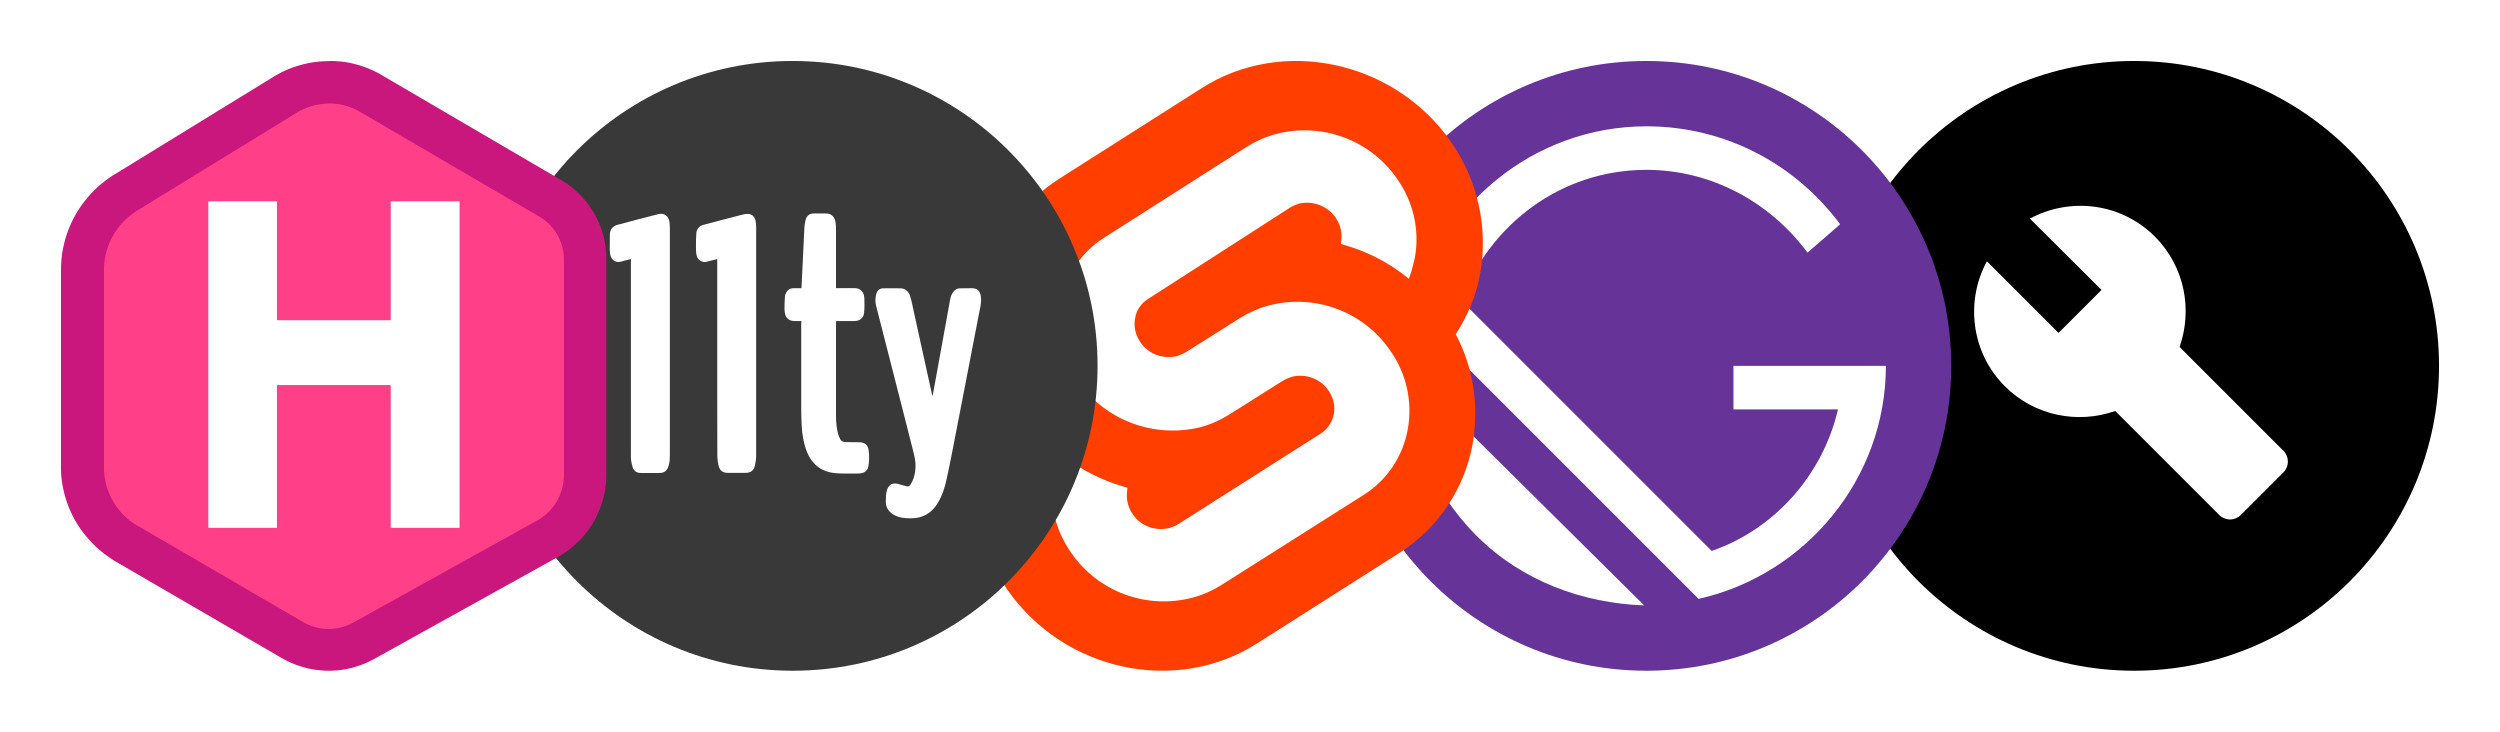 <svg width="82" height="24" viewBox="0 0 82 24" fill="none" xmlns="http://www.w3.org/2000/svg">
<rect width="82" height="24" fill="white"/>
<path fill-rule="evenodd" clip-rule="evenodd" d="M70 2C64.48 2 60 6.48 60 12C60 17.52 64.48 22 70 22C75.52 22 80 17.52 80 12C80 6.48 75.52 2 70 2ZM74.9 15.49L73.5 16.89C73.3 17.09 72.99 17.09 72.79 16.89L69.38 13.48C68.16 13.91 66.74 13.65 65.76 12.67C64.65 11.56 64.46 9.88 65.17 8.57L67.52 10.92L68.93 9.51L66.58 7.17C67.9 6.46 69.57 6.65 70.68 7.76C71.66 8.74 71.92 10.16 71.49 11.38L74.9 14.79C75.09 14.98 75.09 15.3 74.9 15.49Z" fill="black"/>
<path d="M54 22C59.523 22 64 17.523 64 12C64 6.477 59.523 2 54 2C48.477 2 44 6.477 44 12C44 17.523 48.477 22 54 22Z" fill="#663399"/>
<path d="M48.429 17.571C46.929 16.071 46.143 14.071 46.143 12.143L53.929 19.857C51.929 19.786 49.929 19.071 48.429 17.571ZM55.714 19.643L46.357 10.286C47.143 6.786 50.286 4.143 54 4.143C56.643 4.143 58.929 5.429 60.357 7.357L59.286 8.286C58.071 6.643 56.143 5.571 54 5.571C51.214 5.571 48.857 7.357 47.929 9.857L56.143 18.071C58.214 17.357 59.786 15.571 60.286 13.429H56.857V12H61.857C61.857 15.714 59.214 18.857 55.714 19.643Z" fill="white"/>
<path d="M47.587 4.645C45.73 1.985 42.051 1.199 39.409 2.895L34.748 5.859C33.48 6.662 32.605 7.965 32.337 9.429C32.123 10.661 32.301 11.929 32.891 13.035C32.498 13.642 32.212 14.321 32.087 15.035C31.819 16.552 32.176 18.106 33.051 19.355C34.909 22.015 38.569 22.801 41.23 21.105L45.891 18.141C47.159 17.338 48.034 16.035 48.301 14.571C48.516 13.339 48.337 12.071 47.748 10.965C48.141 10.358 48.426 9.679 48.551 8.965C48.819 7.448 48.462 5.894 47.587 4.645Z" fill="#FF3E00"/>
<path d="M39.106 19.605C37.606 19.998 36.017 19.409 35.142 18.141C34.606 17.392 34.392 16.463 34.552 15.553C34.588 15.41 34.624 15.267 34.659 15.124L34.749 14.856L34.981 15.035C35.534 15.446 36.142 15.749 36.802 15.945L36.981 15.999L36.963 16.177C36.945 16.427 37.017 16.677 37.159 16.874C37.427 17.267 37.909 17.427 38.356 17.32C38.463 17.284 38.552 17.249 38.642 17.195L43.302 14.232C43.534 14.089 43.695 13.857 43.749 13.589C43.802 13.321 43.731 13.035 43.57 12.803C43.302 12.411 42.82 12.25 42.374 12.357C42.267 12.393 42.177 12.428 42.088 12.482L40.302 13.607C40.017 13.785 39.695 13.928 39.356 14.017C37.856 14.374 36.267 13.803 35.374 12.518C34.838 11.768 34.624 10.84 34.784 9.929C34.945 9.037 35.481 8.251 36.231 7.787L40.909 4.805C41.195 4.627 41.517 4.484 41.856 4.395C43.356 4.002 44.945 4.591 45.82 5.859C46.356 6.609 46.57 7.537 46.409 8.447C46.374 8.59 46.338 8.733 46.302 8.876L46.213 9.144L45.981 8.965C45.427 8.554 44.82 8.251 44.159 8.055L43.981 8.001L43.999 7.823C44.017 7.573 43.945 7.341 43.802 7.126C43.534 6.751 43.052 6.573 42.606 6.68C42.499 6.716 42.409 6.751 42.32 6.805L37.659 9.804C37.427 9.947 37.267 10.179 37.231 10.447C37.177 10.715 37.249 11 37.409 11.232C37.677 11.625 38.159 11.786 38.606 11.679C38.713 11.643 38.802 11.607 38.892 11.554L40.677 10.429C40.963 10.251 41.284 10.108 41.624 10.018C43.124 9.626 44.713 10.215 45.588 11.482C46.124 12.232 46.338 13.16 46.177 14.071C46.017 14.963 45.499 15.749 44.731 16.231L40.052 19.195C39.767 19.373 39.445 19.516 39.106 19.605Z" fill="white"/>
<path d="M26 22C31.523 22 36 17.523 36 12C36 6.477 31.523 2 26 2C20.477 2 16 6.477 16 12C16 17.523 20.477 22 26 22Z" fill="#393939"/>
<path d="M30.59 12.986C30.624 12.796 30.658 12.622 30.689 12.444C30.795 11.868 30.897 11.292 31.003 10.716C31.056 10.424 31.109 10.128 31.162 9.836C31.185 9.723 31.215 9.616 31.306 9.533C31.356 9.484 31.416 9.457 31.485 9.457C31.613 9.453 31.742 9.453 31.871 9.453C32.049 9.453 32.14 9.533 32.171 9.711C32.197 9.863 32.167 10.011 32.137 10.155C31.985 10.932 31.837 11.709 31.686 12.486C31.538 13.244 31.394 13.998 31.246 14.756C31.181 15.093 31.113 15.431 31.037 15.768C30.98 16.018 30.901 16.261 30.768 16.485C30.567 16.826 30.272 17.004 29.87 17C29.684 17 29.498 16.985 29.332 16.894C29.161 16.803 29.059 16.663 29.055 16.462C29.055 16.329 29.055 16.196 29.093 16.071C29.146 15.901 29.267 15.829 29.442 15.87C29.48 15.878 29.517 15.889 29.559 15.901C29.62 15.916 29.677 15.931 29.737 15.95C29.79 15.965 29.828 15.95 29.859 15.901C29.976 15.723 30.022 15.525 30.029 15.317C30.037 15.127 29.991 14.949 29.946 14.771C29.737 13.937 29.521 13.104 29.309 12.27C29.119 11.523 28.926 10.78 28.737 10.033C28.703 9.901 28.706 9.768 28.744 9.635C28.778 9.522 28.854 9.457 28.972 9.457C29.157 9.453 29.343 9.453 29.529 9.457C29.699 9.457 29.805 9.56 29.855 9.723C29.908 9.897 29.942 10.079 29.98 10.257C30.177 11.152 30.374 12.05 30.571 12.944C30.579 12.952 30.582 12.963 30.59 12.986Z" fill="white"/>
<path d="M26.288 10.53C26.209 10.53 26.133 10.53 26.061 10.53C25.875 10.526 25.769 10.435 25.742 10.253C25.735 10.208 25.731 10.162 25.731 10.113C25.735 9.984 25.735 9.855 25.746 9.726C25.75 9.673 25.776 9.616 25.803 9.571C25.848 9.495 25.92 9.457 26.008 9.453C26.099 9.45 26.19 9.453 26.288 9.453C26.292 9.381 26.296 9.313 26.299 9.241C26.326 8.654 26.353 8.07 26.383 7.482C26.387 7.391 26.402 7.297 26.425 7.206C26.466 7.066 26.561 7.001 26.705 7.001C26.823 6.997 26.94 7.005 27.058 7.001C27.296 6.99 27.387 7.141 27.41 7.319C27.418 7.384 27.421 7.448 27.421 7.513V9.385V9.45H27.478C27.649 9.45 27.819 9.453 27.99 9.45C28.244 9.438 28.339 9.594 28.35 9.776C28.358 9.935 28.358 10.094 28.343 10.253C28.327 10.428 28.206 10.53 28.028 10.53C27.842 10.53 27.656 10.53 27.471 10.53C27.456 10.53 27.444 10.53 27.425 10.534C27.425 10.553 27.421 10.568 27.421 10.583V13.638C27.421 13.865 27.44 14.093 27.516 14.309C27.577 14.472 27.615 14.498 27.789 14.502C27.925 14.502 28.062 14.502 28.198 14.506C28.361 14.51 28.468 14.597 28.49 14.76C28.513 14.938 28.517 15.116 28.483 15.294C28.46 15.423 28.365 15.51 28.236 15.525C28.168 15.533 28.1 15.533 28.028 15.533C27.827 15.533 27.626 15.537 27.429 15.522C26.955 15.488 26.629 15.241 26.459 14.798C26.356 14.532 26.311 14.256 26.296 13.972C26.284 13.759 26.28 13.547 26.28 13.335C26.28 12.425 26.28 11.515 26.28 10.602C26.288 10.579 26.288 10.56 26.288 10.53Z" fill="white"/>
<path d="M20.697 8.498C20.587 8.525 20.481 8.548 20.383 8.578C20.193 8.635 20.049 8.525 20.015 8.347C20.008 8.301 20.004 8.252 20 8.203C20 8.032 20 7.858 20.004 7.687C20.008 7.528 20.095 7.418 20.246 7.376C20.694 7.255 21.141 7.138 21.592 7.024C21.781 6.975 21.929 7.081 21.956 7.274C21.967 7.342 21.971 7.41 21.971 7.482V14.915C21.971 15.04 21.967 15.162 21.929 15.283C21.876 15.45 21.789 15.514 21.611 15.514C21.418 15.514 21.224 15.514 21.031 15.514C20.887 15.514 20.8 15.461 20.75 15.325C20.724 15.245 20.709 15.158 20.697 15.071C20.69 15.014 20.694 14.953 20.694 14.893C20.694 12.785 20.694 10.681 20.694 8.574C20.697 8.551 20.697 8.529 20.697 8.498Z" fill="white"/>
<path d="M23.525 8.498C23.415 8.525 23.313 8.548 23.21 8.578C23.013 8.638 22.866 8.517 22.839 8.331C22.828 8.252 22.828 8.168 22.828 8.085C22.828 7.941 22.828 7.793 22.839 7.649C22.85 7.505 22.938 7.41 23.081 7.373C23.487 7.266 23.893 7.156 24.298 7.054C24.37 7.035 24.446 7.016 24.522 7.016C24.662 7.016 24.757 7.103 24.783 7.251C24.795 7.319 24.802 7.388 24.802 7.456V14.934C24.802 15.048 24.787 15.162 24.761 15.272C24.719 15.442 24.62 15.51 24.446 15.51C24.256 15.51 24.071 15.51 23.881 15.51C23.711 15.51 23.616 15.446 23.57 15.279C23.548 15.184 23.533 15.086 23.529 14.987C23.525 14.343 23.525 13.695 23.525 13.05C23.525 11.553 23.525 10.06 23.525 8.563C23.525 8.548 23.525 8.529 23.525 8.498Z" fill="white"/>
<path fill-rule="evenodd" clip-rule="evenodd" d="M19.197 14.829V8.509C19.197 7.688 18.76 6.927 18.048 6.511C16.521 5.618 13.824 4.039 12.172 3.073C11.299 2.562 10.215 2.574 9.354 3.103C7.892 4 5.611 5.401 4.138 6.306C3.25 6.851 2.709 7.816 2.709 8.855V15.325C2.709 16.355 3.258 17.308 4.151 17.829L9.587 20.993C10.31 21.413 11.202 21.423 11.933 21.017C13.521 20.136 16.332 18.577 17.951 17.679C18.72 17.253 19.196 16.446 19.196 15.57V14.829L19.197 14.829Z" fill="#FF4088"/>
<path fill-rule="evenodd" clip-rule="evenodd" d="M10.795 2H10.809L10.822 2H10.896L10.909 2.001H10.91L10.923 2.001H10.924L10.937 2.002H10.938L10.951 2.002H10.953L10.965 2.003H10.967L10.979 2.003H10.98L10.993 2.004H10.995L11.008 2.005H11.009L11.022 2.006H11.023L11.036 2.007H11.037L11.05 2.008H11.051L11.063 2.009H11.065L11.078 2.01H11.08L11.092 2.011H11.094L11.107 2.012H11.109L11.121 2.013H11.123L11.135 2.014H11.137L11.15 2.015H11.151L11.164 2.017H11.166L11.179 2.018H11.18L11.192 2.02H11.194L11.206 2.021H11.208L11.221 2.023H11.222L11.235 2.024H11.236L11.249 2.026H11.25L11.263 2.028H11.265L11.277 2.03L11.279 2.03L11.292 2.032H11.293L11.306 2.034H11.307L11.32 2.036H11.322L11.334 2.038H11.335L11.348 2.04H11.349L11.362 2.043H11.364L11.376 2.045L11.377 2.045L11.39 2.047L11.392 2.048L11.404 2.05H11.405L11.418 2.052H11.42L11.432 2.055H11.434L11.447 2.058H11.448L11.46 2.06H11.462L11.474 2.063H11.475L11.488 2.065L11.49 2.066L11.503 2.068H11.504L11.516 2.071L11.518 2.072L11.53 2.075H11.532L11.545 2.078L11.546 2.079L11.558 2.081L11.56 2.082L11.572 2.084L11.573 2.085L11.586 2.088H11.587L11.6 2.091L11.601 2.092L11.614 2.095L11.615 2.095L11.628 2.098L11.629 2.099L11.641 2.102L11.643 2.103L11.655 2.106H11.656L11.669 2.109H11.67L11.683 2.112L11.685 2.113L11.697 2.116H11.699L11.711 2.12L11.713 2.12L11.725 2.124L11.727 2.124L11.739 2.128L11.741 2.128L11.753 2.132L11.754 2.132L11.767 2.136L11.768 2.137L11.781 2.14L11.783 2.141L11.795 2.144L11.796 2.145L11.809 2.149L11.81 2.15L11.822 2.154H11.824L11.836 2.158H11.838L11.851 2.162L11.852 2.162L11.864 2.167L11.866 2.167L11.879 2.171L11.88 2.172L11.892 2.176L11.893 2.176L11.906 2.181L11.907 2.181L11.919 2.185L11.921 2.186L11.932 2.19L11.934 2.19L11.946 2.195L11.947 2.195L11.96 2.2L11.961 2.2L11.973 2.205L11.975 2.205L11.987 2.21L11.988 2.211L12.001 2.215L12.002 2.215L12.014 2.22L12.015 2.22L12.028 2.225L12.03 2.226L12.041 2.23L12.043 2.231L12.055 2.236L12.056 2.236L12.069 2.241L12.07 2.242L12.082 2.247L12.084 2.247L12.096 2.252L12.098 2.253L12.11 2.258L12.111 2.259L12.123 2.264L12.124 2.264L12.136 2.269L12.137 2.27L12.149 2.275L12.15 2.276L12.163 2.281L12.164 2.281L12.176 2.287L12.178 2.287L12.189 2.292L12.191 2.293L12.203 2.298L12.204 2.298L12.216 2.304L12.217 2.305L12.229 2.31L12.231 2.311L12.243 2.317L12.244 2.317L12.256 2.323L12.257 2.323L12.269 2.329L12.27 2.329L12.282 2.335L12.284 2.336L12.296 2.341L12.297 2.342L12.309 2.348L12.31 2.348L12.322 2.354L12.323 2.355L12.335 2.361L12.336 2.361L12.348 2.368L12.349 2.368L12.361 2.374L12.362 2.374L12.374 2.381L12.376 2.381L12.387 2.387L12.389 2.388L12.401 2.395L12.402 2.395L12.414 2.401L12.415 2.402L12.427 2.408L12.428 2.409L12.44 2.415L12.441 2.416L12.453 2.423L12.454 2.424L12.465 2.431L12.466 2.431L12.478 2.438L12.479 2.438L12.491 2.445L12.492 2.446L12.503 2.453L12.505 2.454L12.515 2.461H12.516L18.398 5.902L18.407 5.907L18.409 5.909L18.418 5.914L18.42 5.915L18.429 5.921L18.43 5.922L18.439 5.928L18.441 5.929L18.45 5.934L18.451 5.935L18.46 5.941L18.461 5.941L18.471 5.947L18.472 5.947L18.481 5.953L18.483 5.954L18.492 5.96L18.493 5.96L18.502 5.966L18.504 5.967L18.513 5.973L18.514 5.973L18.524 5.979L18.525 5.98L18.534 5.987L18.535 5.988L18.544 5.993L18.546 5.994L18.555 6L18.556 6.001L18.565 6.007L18.566 6.007L18.575 6.013L18.576 6.014L18.585 6.02L18.586 6.021L18.595 6.027L18.596 6.028L18.605 6.034L18.606 6.035L18.614 6.041L18.616 6.042L18.625 6.049L18.626 6.049L18.635 6.055L18.636 6.056L18.645 6.062L18.646 6.063L18.654 6.069L18.655 6.07L18.664 6.076L18.665 6.077L18.674 6.083L18.675 6.084L18.684 6.091L18.686 6.092L18.694 6.099L18.695 6.1L18.704 6.107L18.706 6.107L18.715 6.114L18.716 6.115L18.724 6.121L18.726 6.123L18.734 6.129L18.735 6.13L18.744 6.138L18.746 6.139L18.762 6.153L18.765 6.154L18.781 6.168L18.783 6.17L18.8 6.184L18.802 6.185L18.82 6.199L18.822 6.201L18.838 6.215L18.84 6.217L18.857 6.231L18.859 6.232L18.875 6.247L18.877 6.248L18.893 6.263L18.895 6.264L18.911 6.279L18.913 6.281L18.929 6.295L18.931 6.297L18.947 6.312L18.949 6.314L18.965 6.329L18.967 6.331L18.983 6.346L18.985 6.348L19 6.363L19.002 6.365L19.017 6.38L19.019 6.383L19.034 6.398L19.035 6.4L19.05 6.416L19.052 6.418L19.067 6.433L19.069 6.435L19.084 6.451L19.086 6.453L19.1 6.468L19.102 6.47L19.117 6.486L19.119 6.489L19.133 6.505L19.135 6.507L19.149 6.523L19.151 6.525L19.165 6.542L19.167 6.544L19.181 6.56L19.183 6.562L19.197 6.579L19.199 6.581L19.212 6.598L19.214 6.6L19.227 6.616L19.23 6.618L19.243 6.635L19.245 6.637L19.258 6.654L19.259 6.657L19.272 6.674L19.274 6.676L19.287 6.693L19.288 6.695L19.301 6.713L19.303 6.715L19.316 6.732L19.317 6.735L19.33 6.752L19.331 6.754L19.344 6.772L19.345 6.774L19.358 6.791L19.359 6.794L19.371 6.812L19.373 6.814L19.385 6.832L19.386 6.835L19.398 6.852L19.399 6.854L19.411 6.872L19.412 6.874L19.424 6.892L19.426 6.894L19.437 6.912L19.439 6.915L19.45 6.933L19.451 6.936L19.463 6.954L19.464 6.956L19.475 6.974L19.477 6.977L19.488 6.996L19.489 6.998L19.5 7.016L19.501 7.019L19.512 7.037L19.513 7.04L19.523 7.059L19.525 7.061L19.535 7.08L19.536 7.082L19.547 7.102L19.548 7.104L19.558 7.123L19.559 7.126L19.569 7.145L19.57 7.147L19.579 7.167L19.581 7.169L19.59 7.188L19.591 7.191L19.601 7.21L19.602 7.213L19.611 7.232L19.612 7.235L19.621 7.255L19.622 7.257L19.631 7.277L19.632 7.279L19.641 7.299L19.642 7.302L19.65 7.321L19.651 7.324L19.659 7.343L19.66 7.346L19.668 7.366L19.669 7.369L19.677 7.388L19.678 7.391L19.686 7.411L19.687 7.414L19.695 7.434L19.696 7.437L19.703 7.457L19.704 7.459L19.712 7.479L19.713 7.482L19.72 7.502L19.721 7.505L19.727 7.525L19.729 7.527L19.735 7.548L19.736 7.55L19.743 7.571L19.744 7.574L19.75 7.594L19.751 7.596L19.757 7.617L19.758 7.62L19.764 7.64L19.765 7.643L19.771 7.663L19.772 7.666L19.778 7.687L19.779 7.689L19.785 7.71L19.785 7.713L19.79 7.733L19.791 7.736L19.797 7.758L19.797 7.76L19.803 7.781L19.804 7.784L19.808 7.805L19.809 7.808L19.814 7.829L19.815 7.832L19.82 7.853L19.82 7.856L19.825 7.877L19.826 7.88L19.83 7.901L19.83 7.903L19.834 7.924L19.835 7.927L19.839 7.948L19.84 7.951L19.843 7.973L19.844 7.975L19.847 7.996L19.848 7.999L19.852 8.021L19.852 8.024L19.855 8.046L19.856 8.049L19.859 8.07V8.072L19.86 8.084V8.085L19.861 8.096V8.097L19.863 8.108V8.109L19.864 8.12V8.121L19.866 8.132L19.866 8.134L19.868 8.145V8.146L19.869 8.157L19.87 8.158L19.871 8.169L19.871 8.171L19.872 8.181V8.183L19.873 8.194L19.874 8.195L19.875 8.206L19.875 8.208L19.876 8.219V8.22L19.877 8.231V8.233L19.878 8.243V8.245L19.88 8.256V8.257L19.881 8.268V8.27L19.881 8.281V8.282L19.881 8.294V8.295L19.883 8.306V8.308L19.883 8.318V8.32L19.884 8.331V8.332L19.884 8.343V8.345L19.885 8.356V8.357L19.885 8.369V8.37L19.886 8.381V8.382L19.886 8.393V8.394L19.887 8.405V15.621L19.886 15.633V15.648L19.886 15.66V15.662L19.885 15.673V15.674L19.885 15.686V15.688L19.884 15.699V15.7L19.884 15.711V15.713L19.883 15.724L19.883 15.726L19.882 15.737V15.739L19.881 15.75V15.751L19.881 15.763V15.764L19.88 15.776V15.777L19.879 15.789V15.791L19.878 15.802V15.804L19.877 15.815V15.817L19.876 15.828V15.83L19.875 15.841V15.842L19.874 15.854V15.855L19.873 15.867L19.873 15.868L19.872 15.88L19.871 15.881L19.87 15.893V15.894L19.869 15.906L19.869 15.907L19.867 15.918V15.92L19.866 15.931V15.932L19.864 15.944V15.945L19.862 15.957L19.862 15.958L19.86 15.97L19.86 15.972L19.858 15.983L19.858 15.985L19.856 15.996V15.998L19.855 16.009V16.011L19.853 16.022L19.852 16.023L19.851 16.035L19.85 16.036L19.848 16.048V16.049L19.847 16.06V16.061L19.845 16.073L19.844 16.074L19.843 16.085L19.842 16.087L19.84 16.099V16.099L19.838 16.111V16.112L19.836 16.123V16.124L19.834 16.136V16.137L19.832 16.148L19.832 16.149L19.83 16.16L19.829 16.162L19.827 16.173L19.826 16.175L19.824 16.186V16.187L19.821 16.199V16.2L19.819 16.21V16.212L19.817 16.224V16.224L19.814 16.236L19.814 16.237L19.811 16.248V16.249L19.809 16.26V16.261L19.806 16.272L19.806 16.274L19.803 16.285L19.803 16.286L19.8 16.297L19.799 16.298L19.797 16.309L19.797 16.31L19.794 16.321L19.793 16.322L19.79 16.333L19.79 16.335L19.787 16.346L19.787 16.347L19.784 16.358V16.36L19.78 16.371L19.78 16.372L19.777 16.383V16.385L19.773 16.396L19.773 16.397L19.77 16.408L19.77 16.41L19.766 16.421L19.766 16.422L19.763 16.433L19.762 16.434L19.759 16.445L19.759 16.446L19.755 16.457L19.754 16.459L19.751 16.47L19.751 16.471L19.748 16.482L19.747 16.483L19.744 16.494L19.744 16.495L19.74 16.506L19.739 16.507L19.736 16.518L19.735 16.52L19.732 16.53L19.731 16.532L19.727 16.543L19.727 16.544L19.723 16.555L19.723 16.556L19.719 16.567L19.718 16.569L19.715 16.58L19.714 16.581L19.711 16.592L19.71 16.593L19.707 16.604L19.706 16.605L19.703 16.616L19.702 16.618L19.698 16.628L19.697 16.63L19.694 16.64L19.693 16.642L19.689 16.652L19.689 16.654L19.685 16.665L19.685 16.666L19.681 16.677L19.68 16.678L19.676 16.689L19.675 16.69L19.671 16.701L19.671 16.702L19.667 16.712L19.666 16.714L19.662 16.724L19.662 16.726L19.657 16.736L19.657 16.738L19.653 16.748L19.652 16.749L19.648 16.759L19.647 16.761L19.642 16.772L19.642 16.773L19.637 16.784L19.637 16.785L19.632 16.796L19.632 16.797L19.627 16.808L19.627 16.809L19.622 16.82L19.622 16.82L19.617 16.831L19.616 16.832L19.612 16.843L19.611 16.844L19.607 16.854L19.606 16.855L19.601 16.866L19.601 16.866L19.596 16.877L19.596 16.878L19.59 16.888L19.59 16.889L19.585 16.899L19.584 16.901L19.579 16.911L19.579 16.912L19.574 16.922L19.573 16.923L19.569 16.934L19.568 16.935L19.563 16.945L19.562 16.947L19.557 16.957L19.557 16.958L19.552 16.968L19.551 16.969L19.546 16.979L19.545 16.981L19.54 16.991L19.54 16.993L19.534 17.003L19.533 17.005L19.528 17.014L19.527 17.015L19.522 17.026L19.522 17.027L19.517 17.038L19.516 17.039L19.51 17.049L19.509 17.05L19.504 17.06L19.503 17.061L19.497 17.071L19.497 17.072L19.491 17.081L19.491 17.083L19.485 17.093L19.485 17.093L19.479 17.103L19.478 17.105L19.473 17.115L19.472 17.116L19.466 17.125L19.466 17.127L19.46 17.137L19.459 17.138L19.453 17.148L19.452 17.149L19.447 17.159L19.446 17.16L19.44 17.169L19.44 17.171L19.433 17.181L19.433 17.182L19.427 17.191L19.427 17.193L19.421 17.202L19.42 17.203L19.414 17.213L19.413 17.215L19.407 17.224L19.406 17.225L19.4 17.234L19.399 17.235L19.393 17.245L19.392 17.247L19.386 17.256L19.385 17.257L19.378 17.266L19.378 17.267L19.372 17.277L19.371 17.278L19.365 17.287L19.364 17.288L19.357 17.298L19.357 17.299L19.351 17.308L19.35 17.309L19.343 17.318L19.343 17.319L19.337 17.329L19.335 17.33L19.329 17.339L19.328 17.34L19.322 17.349L19.32 17.35L19.314 17.36L19.314 17.361L19.307 17.37L19.306 17.372L19.3 17.381L19.299 17.382L19.292 17.391L19.291 17.392L19.284 17.401L19.283 17.402L19.276 17.412L19.275 17.413L19.268 17.422L19.268 17.423L19.261 17.432L19.26 17.433L19.253 17.442L19.253 17.443L19.246 17.452L19.245 17.453L19.238 17.462L19.237 17.462L19.231 17.472L19.23 17.473L19.222 17.482L19.221 17.483L19.214 17.492L19.213 17.493L19.206 17.502L19.205 17.503L19.198 17.512L19.197 17.513L19.19 17.521L19.189 17.523L19.181 17.531L19.18 17.532L19.173 17.541L19.172 17.542L19.165 17.551L19.164 17.552L19.157 17.561L19.156 17.562L19.148 17.57L19.147 17.572L19.14 17.58L19.139 17.581L19.131 17.59L19.131 17.591L19.123 17.6L19.122 17.601L19.115 17.61L19.114 17.611L19.107 17.619L19.105 17.62L19.098 17.629L19.097 17.63L19.09 17.639L19.088 17.64L19.081 17.649L19.079 17.65L19.072 17.659L19.071 17.66L19.064 17.668L19.062 17.669L19.055 17.677L19.054 17.678L19.046 17.686L19.045 17.687L19.037 17.696L19.036 17.697L19.028 17.705L19.027 17.706L19.019 17.714L19.018 17.715L19.011 17.724L19.009 17.725L19.002 17.733L19.001 17.734L18.992 17.742L18.991 17.743L18.983 17.752L18.983 17.753L18.975 17.76L18.974 17.761L18.965 17.77L18.964 17.771L18.956 17.779L18.954 17.78L18.946 17.788L18.945 17.789L18.937 17.797L18.936 17.798L18.927 17.806L18.927 17.807L18.918 17.814L18.917 17.816L18.909 17.823L18.908 17.824L18.899 17.832L18.898 17.833L18.89 17.841L18.889 17.842L18.881 17.85L18.88 17.851L18.871 17.858L18.87 17.859L18.861 17.867L18.86 17.868L18.852 17.875L18.851 17.877L18.842 17.884L18.841 17.885L18.832 17.893L18.831 17.894L18.822 17.901L18.82 17.902L18.812 17.909L18.811 17.91L18.802 17.918L18.801 17.919L18.792 17.927L18.791 17.928L18.782 17.936L18.781 17.936L18.772 17.944L18.771 17.945L18.762 17.952L18.761 17.953L18.752 17.96L18.751 17.961L18.742 17.968L18.741 17.969L18.732 17.976L18.731 17.977L18.722 17.985L18.721 17.986L18.712 17.993L18.711 17.994L18.702 18.001L18.701 18.002L18.692 18.009L18.691 18.01L18.681 18.017L18.68 18.018L18.671 18.026L18.67 18.026L18.661 18.034L18.66 18.035L18.65 18.042L18.649 18.043L18.64 18.049L18.639 18.05L18.63 18.056L18.628 18.057L18.619 18.064L18.618 18.064L18.608 18.071L18.607 18.072L18.598 18.079L18.597 18.08L18.587 18.087L18.587 18.087L18.577 18.094L18.576 18.095L18.566 18.102L18.565 18.102L18.555 18.109L18.554 18.11L18.544 18.116L18.543 18.117L18.533 18.124L18.532 18.125L18.522 18.131L18.521 18.133L18.511 18.139L18.51 18.14L18.501 18.147L18.499 18.148L18.489 18.154L18.488 18.155L18.479 18.161L18.477 18.162L18.467 18.168L18.466 18.169L18.456 18.175L18.455 18.176L18.445 18.182L18.444 18.183L18.434 18.189L18.433 18.189L18.423 18.195L18.422 18.197L18.412 18.203L18.41 18.203L18.401 18.209L18.399 18.21L18.389 18.217L18.388 18.218L18.377 18.224L18.376 18.225L18.366 18.231L18.365 18.231L18.355 18.237L18.354 18.238L18.343 18.244L18.342 18.245L18.331 18.251L18.331 18.252L18.321 18.258L18.319 18.258L18.309 18.264L18.307 18.264L18.297 18.27L18.296 18.27L18.286 18.276L12.268 21.616L12.258 21.622L12.256 21.622L12.246 21.628L12.245 21.629L12.235 21.634L12.233 21.634L12.224 21.64L12.223 21.64L12.213 21.645L12.211 21.646L12.201 21.651L12.2 21.652L12.19 21.657L12.188 21.657L12.178 21.663L12.178 21.663L12.168 21.668L12.166 21.669L12.157 21.673L12.156 21.674L12.145 21.679L12.144 21.68L12.134 21.685L12.133 21.686L12.123 21.69L12.123 21.691L12.113 21.695L12.111 21.696L12.102 21.701L12.101 21.702L12.09 21.706L12.089 21.707L12.079 21.712L12.078 21.712L12.068 21.717L12.067 21.717L12.057 21.722L12.056 21.723L12.046 21.727L12.044 21.728L12.034 21.733L12.033 21.733L12.023 21.737L12.022 21.738L12.011 21.742L12.01 21.744L12 21.748L11.998 21.749L11.989 21.753L11.988 21.753L11.977 21.758L11.976 21.759L11.966 21.763L11.965 21.763L11.954 21.767L11.953 21.768L11.943 21.772L11.941 21.773L11.931 21.777L11.929 21.777L11.919 21.781L11.917 21.782L11.908 21.786L11.906 21.787L11.896 21.79L11.895 21.791L11.885 21.795L11.883 21.795L11.873 21.799L11.871 21.8L11.861 21.804L11.859 21.805L11.849 21.808L11.847 21.809L11.837 21.813L11.835 21.813L11.825 21.817L11.824 21.817L11.813 21.821L11.812 21.822L11.802 21.825L11.8 21.826L11.79 21.829L11.788 21.83L11.778 21.834L11.777 21.834L11.766 21.838L11.756 21.841L11.754 21.842L11.743 21.845L11.742 21.846L11.732 21.849L11.73 21.849L11.72 21.853L11.719 21.853L11.708 21.856L11.707 21.857L11.696 21.86L11.695 21.86L11.684 21.863L11.683 21.864L11.672 21.868L11.67 21.868L11.649 21.874L11.646 21.875L11.625 21.882L11.623 21.882L11.601 21.888L11.599 21.889L11.577 21.895L11.575 21.895L11.553 21.901L11.551 21.902L11.53 21.907L11.527 21.908L11.505 21.913L11.503 21.914L11.481 21.919L11.478 21.919L11.457 21.924L11.454 21.925L11.433 21.93L11.431 21.93L11.409 21.935L11.405 21.935L11.384 21.94L11.381 21.941L11.359 21.945L11.357 21.945L11.335 21.949L11.333 21.949L11.312 21.953L11.309 21.954L11.287 21.958L11.285 21.958L11.263 21.962L11.26 21.962L11.239 21.965L11.236 21.966L11.214 21.969L11.211 21.97L11.19 21.973L11.187 21.973L11.165 21.976L11.162 21.977L11.14 21.979L11.138 21.98L11.116 21.983L11.113 21.983L11.091 21.985L11.07 21.988H11.067L11.045 21.989L11.043 21.99L11.021 21.991H11.018L10.996 21.993H10.994L10.972 21.994L10.969 21.995L10.947 21.996H10.945L10.923 21.997H10.92L10.899 21.998H10.895L10.873 21.999H10.871L10.849 22H10.847L10.825 22H10.748L10.726 22L10.704 21.999H10.701L10.679 21.998L10.657 21.997L10.655 21.997L10.633 21.996H10.63L10.608 21.995L10.606 21.994L10.584 21.993H10.581L10.559 21.992L10.557 21.991L10.535 21.989L10.532 21.989L10.51 21.986L10.507 21.986L10.485 21.984L10.483 21.983L10.461 21.981H10.458L10.437 21.979L10.434 21.979L10.412 21.976H10.409L10.387 21.974L10.384 21.973L10.362 21.97L10.36 21.97L10.338 21.966L10.335 21.966L10.313 21.963L10.311 21.962L10.289 21.959L10.287 21.959L10.265 21.955H10.264L10.242 21.951L10.239 21.95L10.218 21.946L10.215 21.946L10.194 21.942L10.191 21.941L10.17 21.937L10.167 21.936L10.145 21.932L10.143 21.932L10.121 21.927L10.118 21.926L10.097 21.922L10.095 21.921L10.073 21.916L10.07 21.915L10.049 21.91L10.046 21.909L10.025 21.903L10.023 21.902L10.001 21.897L9.999 21.895L9.977 21.89L9.975 21.889L9.953 21.883L9.951 21.882L9.93 21.876L9.926 21.875L9.905 21.869L9.903 21.868L9.881 21.861L9.879 21.86L9.857 21.854L9.855 21.854L9.834 21.847L9.832 21.846L9.821 21.843H9.82L9.809 21.84L9.808 21.839L9.797 21.836L9.796 21.835L9.786 21.831L9.784 21.831L9.774 21.827L9.772 21.827L9.762 21.823L9.76 21.823L9.75 21.819L9.749 21.819L9.738 21.815L9.737 21.814L9.727 21.811L9.726 21.81L9.715 21.806L9.714 21.806L9.704 21.802L9.702 21.801L9.692 21.797L9.691 21.796L9.68 21.792L9.679 21.792L9.668 21.788L9.667 21.787L9.657 21.783L9.655 21.782L9.645 21.778L9.644 21.778L9.633 21.774L9.632 21.773L9.622 21.769L9.62 21.768L9.61 21.764L9.609 21.764L9.598 21.76L9.597 21.759L9.586 21.755L9.585 21.755L9.574 21.75L9.573 21.75L9.563 21.745L9.561 21.745L9.551 21.74L9.55 21.739L9.54 21.735L9.539 21.734L9.529 21.73L9.528 21.729L9.517 21.725L9.516 21.724L9.506 21.72L9.504 21.719L9.494 21.715L9.492 21.714L9.482 21.709L9.481 21.709L9.472 21.704L9.47 21.703L9.461 21.699L9.46 21.698L9.449 21.694L9.448 21.692L9.438 21.687L9.437 21.686L9.427 21.681L9.425 21.681L9.415 21.677L9.414 21.675L9.404 21.67L9.402 21.67L9.392 21.665L9.391 21.664L9.381 21.659L9.38 21.658L9.37 21.653L9.369 21.653L9.359 21.648L9.357 21.646L9.347 21.641L9.346 21.641L9.337 21.636L9.336 21.635L9.326 21.63L9.324 21.629L9.314 21.624L9.313 21.623L9.303 21.617L9.302 21.616L9.292 21.611L9.29 21.611L9.28 21.606L9.279 21.605L9.269 21.6L9.268 21.599L9.258 21.594L9.256 21.593L9.247 21.587L9.245 21.587L9.236 21.581L3.795 18.419L3.783 18.412L3.782 18.411L3.771 18.404L3.769 18.404L3.758 18.397L3.756 18.397L3.745 18.389L3.744 18.389L3.732 18.382L3.731 18.381L3.72 18.373L3.719 18.372L3.707 18.365L3.706 18.364L3.694 18.358L3.693 18.357L3.681 18.349L3.68 18.349L3.669 18.341H3.671L3.66 18.334L3.658 18.333L3.647 18.326L3.646 18.325L3.635 18.317L3.633 18.317L3.622 18.309L3.62 18.308L3.609 18.3L3.608 18.299L3.596 18.292L3.595 18.291L3.584 18.283L3.583 18.282L3.571 18.274L3.57 18.273L3.559 18.265L3.558 18.264L3.547 18.256L3.546 18.256L3.535 18.248L3.533 18.247L3.523 18.239L3.521 18.238L3.51 18.23L3.509 18.23L3.498 18.222L3.497 18.221L3.487 18.213L3.485 18.212L3.475 18.204L3.473 18.204L3.462 18.196L3.461 18.195L3.45 18.187L3.449 18.186L3.438 18.178L3.437 18.177L3.426 18.169L3.425 18.168L3.414 18.159L3.413 18.158L3.403 18.15L3.402 18.149L3.392 18.141L3.391 18.14L3.38 18.132L3.379 18.131L3.369 18.123L3.368 18.122L3.357 18.113L3.356 18.112L3.346 18.104L3.345 18.103L3.335 18.095L3.333 18.094L3.323 18.085L3.322 18.084L3.312 18.076L3.311 18.075L3.301 18.067L3.3 18.066L3.289 18.057L3.288 18.056L3.278 18.048L3.277 18.047L3.266 18.038L3.265 18.037L3.255 18.029L3.254 18.028L3.244 18.02L3.243 18.019L3.233 18.01L3.232 18.009L3.222 18L3.221 17.999L3.212 17.99L3.21 17.989L3.201 17.98L3.2 17.98L3.19 17.971L3.189 17.97L3.179 17.96L3.178 17.96L3.168 17.951L3.166 17.95L3.157 17.941L3.156 17.94L3.146 17.931L3.145 17.93L3.135 17.921L3.134 17.919L3.125 17.91L3.124 17.909L3.114 17.9L3.113 17.899L3.103 17.89L3.102 17.889L3.093 17.879L3.092 17.879L3.082 17.869L3.081 17.868L3.072 17.859L3.071 17.858L3.061 17.849L3.06 17.848L3.051 17.838L3.05 17.837L3.041 17.828L3.04 17.827L3.03 17.818L3.029 17.817L3.02 17.807L3.019 17.806L3.01 17.797L3.009 17.796L3 17.786L2.999 17.785L2.99 17.775L2.989 17.774L2.98 17.765L2.979 17.763L2.97 17.753L2.969 17.753L2.96 17.743L2.959 17.742L2.95 17.732L2.949 17.731L2.94 17.721L2.939 17.72L2.93 17.71L2.929 17.709L2.92 17.699L2.92 17.698L2.911 17.689L2.91 17.687L2.902 17.677L2.901 17.677L2.891 17.666L2.89 17.665L2.881 17.655L2.88 17.654L2.871 17.644L2.87 17.643L2.862 17.633L2.862 17.632L2.853 17.622L2.852 17.621L2.844 17.611L2.843 17.61L2.834 17.599L2.833 17.599L2.825 17.589L2.824 17.588L2.815 17.578L2.814 17.577L2.806 17.567L2.805 17.566L2.796 17.556L2.795 17.555L2.787 17.544L2.786 17.543L2.778 17.533L2.776 17.532L2.768 17.521L2.767 17.52L2.759 17.51L2.758 17.509L2.751 17.499L2.749 17.498L2.742 17.487L2.741 17.486L2.733 17.476L2.732 17.475L2.725 17.464L2.724 17.463L2.716 17.453L2.715 17.452L2.707 17.441L2.706 17.44L2.699 17.43L2.698 17.428L2.69 17.418L2.69 17.416L2.682 17.406L2.681 17.405L2.674 17.395L2.673 17.394L2.665 17.383L2.664 17.382L2.656 17.371L2.655 17.369L2.648 17.359L2.647 17.358L2.639 17.347L2.638 17.346L2.631 17.335L2.63 17.334L2.623 17.323L2.622 17.322L2.615 17.311L2.614 17.309L2.607 17.299L2.606 17.298L2.598 17.287L2.597 17.286L2.59 17.275L2.589 17.274L2.582 17.263L2.581 17.262L2.574 17.251L2.574 17.25L2.567 17.239L2.566 17.238L2.558 17.227L2.557 17.225L2.55 17.215L2.55 17.213L2.542 17.202L2.542 17.201L2.535 17.19L2.534 17.189L2.527 17.178L2.526 17.177L2.52 17.165L2.518 17.164L2.512 17.153L2.511 17.152L2.504 17.14L2.504 17.14L2.497 17.129L2.496 17.127L2.489 17.116L2.488 17.114L2.482 17.103L2.481 17.101L2.474 17.09L2.473 17.089L2.467 17.078L2.466 17.076L2.46 17.065L2.459 17.064L2.453 17.053L2.453 17.051L2.446 17.04L2.445 17.038L2.439 17.027L2.439 17.025L2.432 17.013L2.432 17.012L2.426 17.001L2.425 16.999L2.419 16.988L2.418 16.986L2.412 16.975L2.412 16.974L2.406 16.962L2.405 16.961L2.399 16.949L2.399 16.947L2.392 16.935L2.391 16.934L2.386 16.922L2.385 16.921L2.379 16.91L2.379 16.909L2.373 16.896L2.367 16.885L2.366 16.884L2.361 16.872L2.36 16.87L2.354 16.859L2.354 16.857L2.348 16.845L2.348 16.844L2.342 16.832L2.341 16.831L2.336 16.82L2.336 16.819L2.33 16.806L2.33 16.805L2.324 16.794L2.323 16.793L2.318 16.781L2.317 16.779L2.312 16.767L2.311 16.766L2.306 16.754L2.305 16.753L2.299 16.741L2.299 16.74L2.294 16.728L2.293 16.727L2.288 16.715L2.288 16.713L2.282 16.702L2.282 16.701L2.277 16.689L2.277 16.688L2.271 16.676L2.271 16.674L2.266 16.662L2.266 16.661L2.261 16.649L2.26 16.647L2.255 16.636L2.255 16.634L2.25 16.622L2.249 16.621L2.244 16.609L2.244 16.607L2.239 16.595L2.239 16.594L2.234 16.581L2.234 16.58L2.229 16.567L2.228 16.566L2.224 16.554L2.223 16.553L2.219 16.54L2.218 16.539L2.214 16.526L2.213 16.525L2.209 16.513L2.209 16.512L2.204 16.499L2.204 16.497L2.199 16.485L2.199 16.483L2.195 16.471L2.194 16.47L2.19 16.458L2.189 16.457L2.185 16.444L2.185 16.443L2.181 16.43L2.18 16.429L2.176 16.416L2.175 16.415L2.171 16.402L2.171 16.401L2.167 16.388L2.166 16.387L2.162 16.375L2.162 16.373L2.158 16.36L2.157 16.359L2.154 16.346L2.153 16.345L2.149 16.332L2.149 16.331L2.145 16.318L2.145 16.317L2.141 16.304L2.141 16.302L2.137 16.289L2.137 16.288L2.133 16.275L2.129 16.262L2.128 16.261L2.125 16.248L2.125 16.247L2.121 16.235V16.234L2.118 16.221V16.22L2.115 16.207L2.114 16.206L2.111 16.193L2.111 16.192L2.107 16.178L2.105 16.166L2.104 16.165L2.101 16.152L2.101 16.151L2.098 16.138L2.097 16.137L2.094 16.124L2.091 16.11L2.091 16.109L2.088 16.096L2.087 16.094L2.085 16.081L2.084 16.08L2.081 16.067L2.08 16.066L2.078 16.053L2.077 16.052L2.075 16.038L2.074 16.037L2.072 16.024L2.069 16.011V16.009L2.066 15.996V15.995L2.064 15.982L2.063 15.98L2.06 15.968V15.966L2.058 15.952L2.057 15.951L2.054 15.937L2.054 15.936L2.052 15.923L2.051 15.921L2.049 15.908V15.907L2.047 15.894V15.892L2.045 15.879L2.045 15.878L2.043 15.865L2.04 15.852V15.851L2.038 15.838V15.837L2.036 15.824V15.822L2.034 15.809V15.809L2.033 15.795V15.793L2.031 15.78V15.78L2.029 15.766L2.029 15.764L2.027 15.752V15.75L2.025 15.737L2.025 15.735L2.023 15.722V15.72L2.022 15.707L2.021 15.705L2.02 15.692V15.69L2.018 15.677L2.018 15.676L2.016 15.662L2.015 15.649V15.647L2.014 15.634L2.013 15.632L2.011 15.619V15.617L2.01 15.604L2.01 15.602L2.009 15.589V15.587L2.008 15.574V15.572L2.007 15.559L2.006 15.545V15.544L2.005 15.53V15.529L2.004 15.515V15.499L2.003 15.485V15.484L2.003 15.47V15.469L2.002 15.455L2.002 15.454L2.001 15.44V15.426L2.001 15.412V15.411L2 15.397V8.853L2.001 8.84V8.824L2.001 8.81V8.763L2.002 8.749V8.748L2.002 8.735V8.733L2.003 8.72V8.718L2.003 8.705V8.704L2.004 8.69V8.689L2.004 8.675V8.674L2.005 8.66V8.658L2.006 8.645V8.644L2.007 8.63V8.629L2.008 8.615V8.614L2.008 8.601V8.599L2.009 8.586V8.584L2.01 8.571V8.569L2.011 8.556V8.554L2.012 8.541V8.539L2.014 8.526L2.014 8.525L2.015 8.511V8.51L2.017 8.497V8.496L2.018 8.482L2.019 8.481L2.02 8.467V8.466L2.022 8.452V8.451L2.023 8.438V8.437L2.025 8.423L2.025 8.422L2.027 8.408V8.407L2.029 8.394V8.392L2.03 8.379V8.377L2.032 8.364L2.032 8.362L2.034 8.349V8.348L2.036 8.334V8.333L2.037 8.319L2.038 8.318L2.039 8.305L2.04 8.303L2.042 8.29L2.043 8.289L2.045 8.275V8.274L2.047 8.261V8.26L2.049 8.247L2.049 8.245L2.051 8.232V8.231L2.055 8.217L2.056 8.216L2.058 8.203V8.201L2.06 8.189V8.187L2.063 8.175V8.174L2.065 8.16L2.066 8.159L2.069 8.146L2.069 8.145L2.072 8.132L2.072 8.131L2.075 8.118L2.075 8.116L2.078 8.103V8.102L2.08 8.089V8.088L2.083 8.075L2.084 8.074L2.086 8.061L2.087 8.06L2.09 8.047V8.045L2.093 8.032L2.093 8.031L2.096 8.018L2.097 8.016L2.1 8.003V8.002L2.103 7.989L2.103 7.987L2.106 7.975V7.973L2.11 7.96L2.11 7.959L2.113 7.946V7.945L2.116 7.932L2.117 7.931L2.12 7.918V7.917L2.124 7.904V7.903L2.128 7.89L2.128 7.888L2.132 7.875V7.874L2.135 7.861L2.136 7.859L2.14 7.847L2.14 7.846L2.144 7.833L2.144 7.832L2.148 7.819L2.148 7.817L2.152 7.805L2.153 7.803L2.157 7.791L2.157 7.79L2.161 7.777L2.161 7.776L2.165 7.764L2.166 7.762L2.169 7.75L2.17 7.748L2.174 7.736L2.174 7.734L2.179 7.722V7.721L2.183 7.708V7.707L2.187 7.694L2.187 7.693L2.192 7.681L2.192 7.679L2.196 7.667L2.197 7.665L2.201 7.653L2.201 7.651L2.206 7.639L2.206 7.638L2.211 7.625L2.211 7.624L2.215 7.612L2.216 7.611L2.22 7.598L2.221 7.597L2.225 7.585L2.226 7.584L2.23 7.571V7.57L2.235 7.558L2.236 7.557L2.24 7.545L2.241 7.543L2.246 7.531L2.246 7.53L2.251 7.517L2.251 7.516L2.256 7.504L2.257 7.503L2.262 7.49L2.263 7.489L2.268 7.477L2.268 7.475L2.274 7.463L2.274 7.461L2.279 7.449L2.28 7.447L2.285 7.435L2.285 7.433L2.291 7.421L2.291 7.419L2.296 7.407L2.297 7.406L2.302 7.394L2.303 7.392L2.308 7.38L2.308 7.379L2.314 7.366L2.314 7.365L2.32 7.353L2.32 7.352L2.326 7.34L2.326 7.339L2.332 7.327L2.332 7.326L2.338 7.314L2.338 7.313L2.344 7.301L2.345 7.3L2.35 7.288L2.351 7.287L2.357 7.275L2.357 7.273L2.363 7.261L2.363 7.26L2.369 7.249L2.37 7.247L2.375 7.235L2.376 7.234L2.382 7.222L2.382 7.221L2.388 7.209L2.388 7.208L2.394 7.196L2.394 7.195L2.401 7.184L2.401 7.183L2.407 7.171L2.409 7.169L2.415 7.158L2.415 7.157L2.421 7.145L2.422 7.143L2.428 7.132L2.429 7.131L2.435 7.119L2.436 7.118L2.442 7.107L2.442 7.105L2.448 7.094L2.45 7.093L2.456 7.082L2.456 7.08L2.462 7.069L2.464 7.068L2.47 7.056L2.47 7.055L2.477 7.044L2.478 7.042L2.484 7.031L2.485 7.03L2.491 7.019L2.492 7.018L2.498 7.006L2.499 7.005L2.506 6.994L2.506 6.993L2.513 6.981L2.514 6.98L2.521 6.969L2.521 6.968L2.528 6.957L2.529 6.955L2.536 6.944L2.536 6.943L2.543 6.932L2.544 6.931L2.551 6.919L2.551 6.918L2.559 6.907L2.56 6.905L2.567 6.894L2.567 6.893L2.574 6.882L2.575 6.881L2.582 6.87L2.583 6.869L2.59 6.858L2.591 6.857L2.598 6.846L2.598 6.845L2.606 6.834L2.607 6.833L2.614 6.822L2.615 6.821L2.622 6.81L2.623 6.808L2.63 6.797L2.631 6.796L2.638 6.785L2.638 6.784L2.646 6.774L2.647 6.772L2.655 6.762L2.656 6.761L2.663 6.75L2.664 6.749L2.672 6.738L2.672 6.737L2.68 6.726L2.681 6.725L2.688 6.714L2.689 6.713L2.697 6.702L2.698 6.701L2.705 6.69L2.706 6.689L2.714 6.679L2.715 6.678L2.723 6.667L2.724 6.666L2.731 6.656L2.732 6.655L2.74 6.644L2.741 6.643L2.749 6.633L2.75 6.632L2.758 6.622L2.758 6.621L2.766 6.61L2.767 6.609L2.776 6.599L2.777 6.598L2.785 6.587L2.786 6.586L2.794 6.576L2.795 6.575L2.804 6.565L2.805 6.564L2.813 6.553L2.814 6.552L2.822 6.541L2.823 6.54L2.831 6.53L2.832 6.529L2.84 6.519L2.841 6.518L2.85 6.508L2.851 6.507L2.859 6.496L2.86 6.495L2.868 6.485L2.869 6.484L2.878 6.474L2.879 6.473L2.888 6.463L2.889 6.462L2.897 6.452L2.898 6.451L2.906 6.441L2.907 6.44L2.916 6.429L2.917 6.428L2.926 6.418L2.927 6.417L2.935 6.408L2.936 6.407L2.945 6.397L2.946 6.396L2.955 6.386L2.956 6.385L2.964 6.375L2.965 6.374L2.974 6.364L2.975 6.363L2.984 6.353L2.985 6.352L2.994 6.342L2.995 6.341L3.004 6.332L3.004 6.331L3.014 6.321L3.015 6.32L3.025 6.31L3.026 6.309L3.035 6.3L3.036 6.298L3.045 6.289L3.046 6.288L3.056 6.278L3.057 6.277L3.066 6.268L3.067 6.267L3.077 6.258L3.078 6.257L3.087 6.247L3.088 6.246L3.098 6.237L3.099 6.236L3.108 6.227L3.109 6.226L3.119 6.216L3.12 6.215L3.129 6.206L3.13 6.205L3.139 6.196L3.14 6.195L3.15 6.185L3.151 6.184L3.16 6.175L3.161 6.174L3.171 6.165L3.172 6.164L3.182 6.155L3.183 6.154L3.193 6.145L3.194 6.144L3.204 6.135L3.205 6.134L3.215 6.125L3.216 6.125L3.226 6.116L3.227 6.115L3.236 6.106L3.237 6.105L3.247 6.096L3.248 6.095L3.258 6.087L3.259 6.086L3.27 6.077L3.271 6.076L3.281 6.067L3.282 6.066L3.292 6.058L3.294 6.057L3.304 6.048L3.305 6.047L3.315 6.039L3.316 6.038L3.326 6.03L3.327 6.029L3.338 6.02L3.339 6.019L3.349 6.011L3.35 6.011L3.36 6.002L3.362 6.001L3.372 5.993L3.373 5.992L3.383 5.984L3.384 5.983L3.395 5.974L3.396 5.973L3.407 5.965L3.408 5.964L3.419 5.956L3.42 5.955L3.431 5.946L3.432 5.945L3.442 5.937L3.443 5.937L3.454 5.928L3.455 5.927L3.465 5.919L3.466 5.918L3.477 5.91L3.478 5.909L3.489 5.901L3.49 5.9L3.501 5.892L3.502 5.892L3.513 5.884L3.515 5.883L3.526 5.875L3.527 5.875L3.538 5.867L3.539 5.866L3.549 5.858L3.55 5.857L3.562 5.849L3.563 5.848L3.574 5.84L3.575 5.84L3.586 5.832L3.587 5.832L3.598 5.824L3.599 5.823L3.611 5.816L3.612 5.815L3.623 5.807L3.624 5.806L3.635 5.799L3.636 5.799L3.647 5.791L3.649 5.79L3.66 5.783L3.661 5.782L3.672 5.774L3.674 5.773L3.685 5.766L3.686 5.765L3.698 5.758L3.699 5.757L3.71 5.75L3.711 5.749L3.723 5.742L3.724 5.741L3.735 5.734L3.736 5.734L3.748 5.726L3.749 5.726L3.761 5.719L8.978 2.514L8.99 2.507L8.991 2.506L9.002 2.499L9.004 2.498L9.015 2.491L9.017 2.49L9.028 2.484L9.03 2.483L9.041 2.476L9.043 2.475L9.055 2.469L9.056 2.468L9.067 2.461L9.069 2.46L9.08 2.454L9.081 2.453L9.093 2.447L9.094 2.446L9.106 2.44L9.107 2.439L9.119 2.433L9.12 2.432L9.132 2.426L9.133 2.425L9.145 2.419L9.146 2.418L9.158 2.411L9.159 2.41L9.17 2.404L9.172 2.403L9.183 2.397L9.185 2.396L9.196 2.39L9.197 2.39L9.209 2.383L9.21 2.383L9.222 2.377L9.224 2.376L9.236 2.37L9.237 2.369L9.249 2.364L9.25 2.363L9.262 2.358L9.264 2.357L9.275 2.351L9.277 2.351L9.289 2.345L9.29 2.345L9.302 2.339L9.303 2.338L9.315 2.333L9.317 2.332L9.329 2.326L9.33 2.325L9.342 2.32L9.344 2.319L9.356 2.314L9.357 2.314L9.369 2.308L9.37 2.307L9.382 2.302L9.383 2.302L9.395 2.297L9.397 2.296L9.409 2.29L9.41 2.29L9.422 2.285L9.424 2.284L9.436 2.279L9.437 2.278L9.449 2.273L9.451 2.273L9.463 2.268L9.464 2.267L9.476 2.262L9.478 2.262L9.49 2.257L9.491 2.256L9.504 2.251L9.505 2.251L9.518 2.245L9.519 2.244L9.531 2.24L9.532 2.239L9.545 2.235L9.546 2.234L9.558 2.229L9.559 2.229L9.572 2.224L9.573 2.224L9.586 2.22L9.587 2.219L9.6 2.214L9.601 2.214L9.614 2.209L9.615 2.209L9.628 2.205L9.629 2.204L9.642 2.2L9.643 2.199L9.655 2.195L9.657 2.195L9.669 2.191L9.671 2.19L9.683 2.186L9.684 2.185L9.697 2.181L9.698 2.181L9.71 2.177L9.712 2.176L9.724 2.172L9.726 2.171L9.738 2.167L9.74 2.167L9.752 2.163L9.753 2.163L9.766 2.159L9.767 2.159L9.78 2.155H9.781L9.794 2.151L9.795 2.151L9.808 2.147L9.809 2.147L9.821 2.143L9.822 2.143L9.835 2.139L9.836 2.138L9.849 2.135L9.85 2.134L9.863 2.131L9.864 2.13L9.877 2.127L9.879 2.126L9.891 2.123L9.892 2.123L9.904 2.119L9.906 2.119L9.919 2.116H9.92L9.932 2.112H9.934L9.947 2.109L9.948 2.108L9.961 2.105L9.963 2.105L9.975 2.102H9.977L9.99 2.099H9.991L10.004 2.095L10.005 2.095L10.018 2.092L10.019 2.092L10.032 2.089L10.033 2.088L10.046 2.086H10.047L10.06 2.083L10.061 2.083L10.074 2.08H10.075L10.087 2.077L10.089 2.077L10.102 2.074H10.103L10.116 2.072L10.117 2.071L10.13 2.069L10.131 2.068L10.144 2.065L10.146 2.065L10.159 2.063H10.161L10.173 2.061L10.175 2.06L10.188 2.058L10.189 2.057L10.202 2.055H10.204L10.216 2.053L10.217 2.053L10.23 2.05L10.232 2.05L10.245 2.048H10.245L10.258 2.046H10.259L10.273 2.044L10.274 2.043L10.287 2.041H10.289L10.302 2.039H10.303L10.316 2.037H10.318L10.331 2.036H10.332L10.345 2.034H10.346L10.359 2.032L10.361 2.032L10.374 2.03L10.375 2.03L10.388 2.029H10.389L10.402 2.027H10.403L10.416 2.026H10.417L10.43 2.024H10.432L10.445 2.023H10.447L10.459 2.022H10.46L10.473 2.02L10.475 2.019L10.488 2.018L10.489 2.018L10.502 2.017H10.504L10.517 2.016H10.518L10.531 2.015H10.533L10.546 2.014L10.547 2.014L10.56 2.013L10.562 2.012L10.575 2.012H10.576L10.589 2.011H10.59L10.603 2.01H10.604L10.617 2.01H10.619L10.632 2.009H10.634L10.646 2.009L10.648 2.008L10.661 2.008H10.663L10.676 2.007H10.677L10.69 2.007H10.692L10.705 2.006H10.706L10.719 2.006H10.72L10.733 2.005H10.749L10.762 2.005H10.793L10.795 2ZM10.783 3.396H10.775L10.766 3.396H10.758L10.749 3.396L10.74 3.396L10.731 3.396L10.723 3.397L10.714 3.397L10.705 3.398L10.697 3.399L10.688 3.399L10.679 3.4L10.671 3.4L10.663 3.401L10.654 3.401L10.646 3.402L10.637 3.403L10.628 3.404L10.62 3.405L10.611 3.406L10.602 3.407L10.593 3.408L10.585 3.409L10.576 3.41L10.568 3.411L10.559 3.412L10.551 3.413L10.542 3.414L10.534 3.415L10.526 3.416L10.518 3.417L10.509 3.418L10.5 3.42L10.492 3.421L10.483 3.422L10.475 3.424L10.466 3.425L10.458 3.427L10.45 3.428L10.442 3.43L10.433 3.432L10.425 3.433L10.416 3.434L10.408 3.436L10.399 3.437L10.391 3.439L10.383 3.44L10.374 3.442L10.366 3.444L10.357 3.446L10.349 3.448L10.341 3.45L10.333 3.451L10.324 3.453L10.316 3.455L10.308 3.457L10.3 3.459L10.291 3.462L10.283 3.464L10.274 3.466L10.266 3.468L10.258 3.47L10.25 3.472L10.241 3.474L10.233 3.477L10.225 3.479L10.217 3.482L10.209 3.484L10.2 3.487L10.192 3.489L10.184 3.492L10.175 3.495L10.168 3.497L10.159 3.5L10.151 3.503L10.143 3.506L10.134 3.508L10.126 3.511L10.118 3.514L10.11 3.516L10.102 3.519L10.093 3.522L10.085 3.525L10.077 3.528L10.069 3.531L10.061 3.534L10.053 3.538L10.045 3.541L10.037 3.544L10.028 3.547L10.02 3.55L10.012 3.554L10.004 3.557L9.996 3.56L9.988 3.564L9.98 3.568L9.972 3.571L9.965 3.575L9.956 3.578L9.949 3.582L9.94 3.586L9.932 3.589L9.925 3.593L9.917 3.596L9.909 3.6L9.901 3.604L9.893 3.607L9.885 3.611L9.877 3.616L9.87 3.619L9.862 3.623L9.854 3.627L9.846 3.631L9.838 3.635L9.831 3.639L9.823 3.644L9.815 3.648L9.807 3.652L9.8 3.656L9.792 3.661L9.785 3.665L9.777 3.669L9.769 3.674L9.762 3.679L9.754 3.683L9.747 3.687L9.739 3.692L9.732 3.697L9.724 3.701L9.715 3.707L4.504 6.905L4.495 6.911L4.487 6.916L4.479 6.921L4.471 6.926L4.463 6.932L4.456 6.937L4.448 6.942L4.44 6.947L4.432 6.952L4.425 6.957L4.417 6.963L4.409 6.968L4.401 6.973L4.394 6.979L4.387 6.984L4.379 6.989L4.372 6.994L4.364 6.999L4.357 7.004L4.35 7.01L4.343 7.015L4.335 7.02L4.328 7.026L4.321 7.031L4.313 7.037L4.306 7.042L4.299 7.048L4.292 7.054L4.284 7.059L4.277 7.065L4.27 7.071L4.263 7.076L4.256 7.082L4.249 7.088L4.242 7.093L4.235 7.099L4.228 7.105L4.221 7.11L4.214 7.116L4.207 7.122L4.2 7.128L4.194 7.134L4.187 7.14L4.18 7.146L4.173 7.152L4.167 7.158L4.16 7.164L4.153 7.17L4.146 7.177L4.14 7.183L4.133 7.189L4.126 7.195L4.119 7.201L4.113 7.208L4.106 7.214L4.1 7.22L4.093 7.226L4.087 7.233L4.08 7.239L4.074 7.246L4.067 7.252L4.061 7.259L4.055 7.265L4.049 7.272L4.043 7.278L4.036 7.285L4.03 7.291L4.023 7.298L4.017 7.305L4.011 7.312L4.005 7.318L3.999 7.325L3.993 7.332L3.986 7.338L3.98 7.346L3.974 7.352L3.968 7.359L3.963 7.366L3.956 7.373L3.951 7.38L3.944 7.386L3.939 7.394L3.933 7.4L3.927 7.408L3.922 7.415L3.916 7.422L3.91 7.429L3.904 7.437L3.899 7.444L3.894 7.451L3.888 7.458L3.882 7.466L3.876 7.473L3.871 7.48L3.865 7.487L3.86 7.495L3.855 7.502L3.85 7.51L3.845 7.517L3.84 7.524L3.834 7.532L3.829 7.539L3.824 7.546L3.819 7.553L3.814 7.561L3.809 7.568L3.804 7.576L3.799 7.583L3.793 7.591L3.789 7.599L3.784 7.606L3.779 7.614L3.775 7.622L3.77 7.629L3.765 7.637L3.76 7.645L3.755 7.653L3.75 7.66L3.746 7.668L3.741 7.676L3.736 7.684L3.732 7.691L3.727 7.699L3.722 7.707L3.718 7.715L3.713 7.722L3.708 7.73L3.704 7.739L3.699 7.746L3.694 7.754L3.69 7.762L3.685 7.77L3.681 7.778L3.677 7.787L3.673 7.795L3.669 7.803L3.665 7.81L3.66 7.819L3.656 7.826L3.652 7.835L3.649 7.842L3.644 7.851L3.64 7.859L3.636 7.867L3.632 7.875L3.628 7.884L3.624 7.892L3.62 7.9L3.617 7.909L3.613 7.917L3.61 7.925L3.606 7.933L3.602 7.942L3.599 7.95L3.595 7.958L3.592 7.966L3.588 7.975L3.585 7.984L3.581 7.992L3.577 8L3.574 8.008L3.571 8.017L3.567 8.025L3.563 8.034L3.56 8.042L3.557 8.051L3.554 8.059L3.551 8.068L3.548 8.076L3.545 8.085L3.542 8.094L3.538 8.102L3.536 8.111L3.533 8.119L3.53 8.128L3.527 8.137L3.524 8.145L3.522 8.154L3.519 8.163L3.516 8.171L3.514 8.179L3.511 8.188L3.508 8.197L3.505 8.206L3.503 8.214L3.5 8.223L3.497 8.232L3.495 8.24L3.492 8.249L3.49 8.258L3.488 8.267L3.486 8.276L3.483 8.284L3.481 8.293L3.478 8.302L3.476 8.311L3.474 8.32L3.472 8.329L3.47 8.338L3.468 8.346L3.466 8.355L3.464 8.364L3.462 8.373L3.46 8.382L3.458 8.39L3.456 8.399L3.454 8.408L3.453 8.417L3.451 8.427L3.45 8.436L3.448 8.445L3.447 8.454L3.445 8.463L3.443 8.472L3.442 8.481L3.44 8.49L3.439 8.499L3.437 8.508L3.436 8.517L3.435 8.526L3.434 8.536L3.433 8.544L3.431 8.554L3.429 8.562L3.428 8.572L3.427 8.581L3.426 8.59L3.425 8.6L3.424 8.609L3.423 8.618L3.422 8.627L3.421 8.636L3.42 8.646L3.42 8.655L3.419 8.664L3.418 8.674L3.417 8.683L3.417 8.692L3.416 8.702L3.415 8.711L3.415 8.72L3.414 8.729L3.414 8.739L3.413 8.748L3.413 8.757L3.412 8.767V8.776L3.412 8.785L3.411 8.795V8.804L3.411 8.813V15.368L3.411 15.377V15.405L3.412 15.414L3.412 15.423L3.413 15.432L3.413 15.441L3.414 15.451L3.414 15.46L3.415 15.47L3.415 15.479L3.416 15.488L3.417 15.497L3.418 15.507L3.418 15.516L3.419 15.525L3.42 15.534L3.421 15.543L3.422 15.552L3.422 15.562L3.423 15.57L3.424 15.579L3.425 15.588L3.426 15.597L3.427 15.606L3.428 15.615L3.429 15.623L3.431 15.633L3.432 15.642L3.433 15.651L3.434 15.66L3.435 15.669L3.437 15.678L3.438 15.687L3.44 15.695L3.441 15.705L3.443 15.713L3.445 15.722L3.446 15.731L3.448 15.74L3.45 15.748L3.451 15.757L3.453 15.766L3.454 15.775L3.456 15.784L3.459 15.793L3.46 15.801L3.462 15.81L3.464 15.819L3.466 15.828L3.468 15.836L3.47 15.845L3.473 15.854L3.475 15.863L3.477 15.871L3.479 15.879L3.481 15.888L3.483 15.897L3.486 15.906L3.488 15.915L3.49 15.923L3.492 15.931L3.494 15.94L3.497 15.949L3.499 15.957L3.502 15.966L3.504 15.975L3.507 15.983L3.509 15.992L3.512 16L3.515 16.009L3.517 16.017L3.52 16.026L3.523 16.034L3.527 16.042L3.53 16.05L3.532 16.059L3.535 16.067L3.538 16.076L3.542 16.084L3.545 16.092L3.548 16.101L3.551 16.109L3.554 16.117L3.557 16.125L3.56 16.134L3.563 16.142L3.567 16.15L3.571 16.159L3.574 16.167L3.577 16.175L3.58 16.183L3.583 16.192L3.586 16.2L3.59 16.208L3.594 16.216L3.597 16.225L3.601 16.233L3.604 16.241L3.608 16.25L3.612 16.258L3.615 16.266L3.619 16.274L3.623 16.282L3.626 16.291L3.63 16.299L3.634 16.307L3.638 16.314L3.642 16.323L3.646 16.331L3.651 16.338L3.655 16.346L3.659 16.354L3.663 16.362L3.667 16.369L3.672 16.377L3.676 16.385L3.68 16.393L3.684 16.4L3.689 16.408L3.694 16.416L3.698 16.424L3.702 16.431L3.706 16.439L3.711 16.447L3.715 16.455L3.72 16.462L3.724 16.47L3.729 16.477L3.734 16.485L3.738 16.492L3.743 16.5L3.748 16.507L3.752 16.514L3.757 16.521L3.762 16.529L3.766 16.537L3.772 16.544L3.776 16.551L3.781 16.559L3.786 16.566L3.79 16.573L3.795 16.581L3.801 16.588L3.806 16.596L3.811 16.603L3.816 16.61L3.821 16.617L3.827 16.625L3.832 16.632L3.837 16.639L3.842 16.646L3.848 16.654L3.854 16.661L3.859 16.668L3.864 16.675L3.869 16.683L3.874 16.69L3.88 16.697L3.886 16.703L3.891 16.71L3.897 16.717L3.903 16.724L3.909 16.731L3.914 16.738L3.92 16.745L3.926 16.751L3.931 16.758L3.937 16.765L3.943 16.771L3.949 16.778L3.954 16.785L3.96 16.792L3.966 16.799L3.972 16.805L3.978 16.812L3.984 16.819L3.99 16.825L3.996 16.831L4.003 16.838L4.009 16.845L4.014 16.851L4.021 16.858L4.027 16.864L4.033 16.87L4.039 16.877L4.046 16.883L4.052 16.889L4.058 16.896L4.064 16.902L4.071 16.908L4.077 16.914L4.083 16.921L4.09 16.927L4.096 16.933L4.102 16.939L4.109 16.945L4.115 16.951L4.121 16.958L4.128 16.964L4.135 16.97L4.142 16.975L4.148 16.981L4.155 16.988L4.162 16.993L4.169 16.999L4.175 17.005L4.182 17.011L4.189 17.017L4.196 17.023L4.203 17.029L4.211 17.034L4.217 17.04L4.224 17.046L4.231 17.051L4.238 17.057L4.245 17.062L4.252 17.068L4.259 17.073L4.267 17.079L4.274 17.085L4.281 17.09L4.288 17.096L4.295 17.101L4.303 17.107L4.31 17.112L4.317 17.117L4.324 17.122L4.332 17.128L4.339 17.133L4.347 17.138L4.354 17.143L4.361 17.148L4.368 17.154L4.376 17.159L4.384 17.164L4.391 17.169L4.399 17.174L4.406 17.179L4.414 17.184L4.422 17.189L4.429 17.194L4.437 17.198L4.445 17.203L4.453 17.208L4.46 17.212L4.468 17.217L4.476 17.222L4.484 17.227L4.492 17.231L4.501 17.236L9.935 20.4L9.941 20.404L9.947 20.407L9.953 20.41L9.959 20.413L9.966 20.416L9.971 20.42L9.978 20.423L9.984 20.426L9.99 20.429L9.996 20.433L10.002 20.436L10.009 20.439L10.015 20.442L10.021 20.445L10.027 20.448L10.034 20.451L10.04 20.454L10.046 20.458L10.052 20.461L10.058 20.464L10.064 20.467L10.07 20.47L10.077 20.473L10.083 20.475L10.089 20.478L10.095 20.48L10.102 20.483L10.108 20.486L10.114 20.489L10.12 20.492L10.127 20.495L10.133 20.497L10.139 20.5L10.145 20.503L10.152 20.505L10.158 20.508L10.164 20.51L10.17 20.513L10.177 20.515L10.183 20.518L10.189 20.52L10.196 20.523L10.202 20.525L10.208 20.528L10.214 20.53L10.22 20.532L10.227 20.535L10.233 20.537L10.239 20.539L10.246 20.541L10.252 20.544L10.258 20.546L10.271 20.55L10.284 20.554L10.297 20.557L10.31 20.561L10.323 20.565L10.336 20.568L10.349 20.572L10.362 20.576L10.375 20.579L10.388 20.582L10.401 20.585L10.414 20.588L10.427 20.591L10.44 20.594L10.453 20.597L10.466 20.599L10.479 20.602L10.492 20.604L10.505 20.607L10.518 20.608L10.531 20.611L10.544 20.613L10.557 20.615L10.571 20.616L10.584 20.618L10.598 20.619L10.611 20.62L10.624 20.622L10.638 20.622L10.651 20.623L10.664 20.625L10.678 20.626L10.691 20.627L10.704 20.627L10.717 20.628L10.73 20.628H10.797L10.81 20.628H10.824L10.837 20.627L10.851 20.627L10.864 20.626L10.878 20.625L10.891 20.624L10.905 20.623L10.918 20.622L10.932 20.621L10.945 20.62L10.958 20.618L10.972 20.617L10.985 20.615L10.998 20.614L11.011 20.612L11.024 20.61L11.037 20.608L11.051 20.605L11.064 20.603L11.077 20.601L11.09 20.599L11.104 20.596L11.117 20.593L11.13 20.59L11.142 20.588L11.155 20.585L11.168 20.582L11.181 20.579L11.194 20.576L11.207 20.572L11.22 20.568L11.233 20.565L11.246 20.561L11.26 20.557L11.266 20.555L11.272 20.553L11.278 20.551L11.285 20.549L11.291 20.547L11.298 20.544L11.304 20.543L11.31 20.54L11.317 20.538L11.323 20.536L11.33 20.534L11.336 20.532L11.343 20.529L11.35 20.527L11.356 20.525L11.362 20.523L11.368 20.521L11.374 20.519L11.381 20.516L11.387 20.514L11.394 20.511L11.4 20.509L11.406 20.506L11.412 20.504L11.418 20.501L11.425 20.498L11.431 20.496L11.437 20.493L11.444 20.491L11.45 20.488L11.456 20.485L11.462 20.482L11.468 20.479L11.475 20.476L11.481 20.473L11.487 20.471L11.493 20.468L11.499 20.464L11.506 20.461L11.511 20.458L11.518 20.455L11.524 20.452L11.53 20.449L11.536 20.446L11.543 20.443L11.549 20.439L11.555 20.436L11.561 20.433L11.567 20.43L11.573 20.427L11.579 20.424L11.586 20.421L17.606 17.08L17.613 17.076L17.62 17.072L17.626 17.069L17.632 17.065L17.639 17.061L17.645 17.057L17.652 17.054L17.658 17.05L17.664 17.047L17.67 17.043L17.677 17.039L17.683 17.035L17.689 17.031L17.695 17.027L17.701 17.024L17.708 17.02L17.714 17.015L17.72 17.012L17.726 17.008L17.733 17.004L17.738 17L17.744 16.996L17.75 16.992L17.756 16.988L17.761 16.983L17.767 16.979L17.773 16.975L17.779 16.971L17.785 16.967L17.791 16.963L17.797 16.959L17.802 16.954L17.808 16.95L17.814 16.946L17.82 16.942L17.826 16.938L17.831 16.933L17.837 16.929L17.843 16.924L17.848 16.919L17.854 16.915L17.86 16.91L17.866 16.907L17.871 16.902L17.876 16.897L17.882 16.892L17.888 16.888L17.893 16.884L17.899 16.879L17.904 16.874L17.91 16.869L17.915 16.864L17.921 16.86L17.926 16.855L17.931 16.85L17.936 16.846L17.942 16.84L17.947 16.836L17.952 16.831L17.957 16.825L17.962 16.821L17.968 16.816L17.973 16.811L17.978 16.806L17.983 16.8L17.988 16.795L17.994 16.79L17.998 16.785L18.003 16.78L18.008 16.775L18.013 16.77L18.018 16.764L18.024 16.759L18.029 16.754L18.033 16.749L18.038 16.744L18.043 16.738L18.048 16.733L18.052 16.728L18.057 16.723L18.062 16.718L18.066 16.713L18.071 16.707L18.076 16.702L18.08 16.697L18.085 16.692L18.09 16.686L18.094 16.68L18.099 16.675L18.104 16.67L18.108 16.665L18.113 16.659L18.118 16.654L18.122 16.648L18.127 16.643L18.131 16.637L18.135 16.631L18.139 16.626L18.144 16.621L18.148 16.615L18.152 16.609L18.156 16.604L18.16 16.598L18.165 16.592L18.169 16.587L18.173 16.581L18.177 16.575L18.181 16.57L18.185 16.564L18.189 16.558L18.194 16.552L18.197 16.547L18.201 16.541L18.205 16.534L18.209 16.529L18.213 16.523L18.216 16.517L18.221 16.511L18.225 16.505L18.228 16.5L18.232 16.494L18.235 16.487L18.239 16.481L18.243 16.475L18.247 16.469L18.25 16.463L18.254 16.457L18.257 16.451L18.261 16.445L18.265 16.439L18.268 16.433L18.271 16.426L18.274 16.42L18.278 16.414L18.282 16.408L18.285 16.401L18.288 16.395L18.292 16.389L18.295 16.383L18.298 16.377L18.302 16.37L18.305 16.364L18.308 16.358L18.312 16.351L18.315 16.345L18.318 16.339L18.321 16.333L18.324 16.326L18.328 16.32L18.331 16.314L18.334 16.307L18.337 16.301L18.34 16.294L18.343 16.288L18.346 16.281L18.349 16.274L18.352 16.268L18.355 16.262L18.358 16.255L18.36 16.248L18.363 16.242L18.365 16.235L18.368 16.229L18.37 16.222L18.373 16.215L18.376 16.209L18.378 16.203L18.381 16.196L18.384 16.189L18.386 16.182L18.389 16.175L18.391 16.169L18.393 16.162L18.395 16.155L18.397 16.149L18.399 16.142L18.402 16.135L18.405 16.128L18.407 16.122L18.41 16.115L18.412 16.108L18.414 16.102L18.416 16.095L18.419 16.088L18.421 16.081L18.423 16.075L18.425 16.068L18.427 16.061L18.429 16.055L18.431 16.048L18.433 16.041L18.435 16.035L18.437 16.028L18.439 16.021L18.44 16.014L18.442 16.007L18.444 16L18.445 15.993L18.447 15.986L18.449 15.98L18.451 15.973L18.452 15.966L18.453 15.959L18.455 15.952L18.457 15.945L18.458 15.938L18.459 15.931L18.461 15.924L18.462 15.917L18.463 15.91L18.465 15.903L18.466 15.896L18.468 15.889L18.47 15.882L18.471 15.875L18.472 15.867L18.473 15.861L18.475 15.854L18.476 15.847L18.477 15.839L18.478 15.832L18.479 15.825L18.48 15.818L18.481 15.811L18.482 15.803L18.483 15.796L18.484 15.789L18.484 15.782L18.485 15.775L18.486 15.768L18.487 15.761L18.488 15.754L18.488 15.746L18.489 15.739L18.489 15.732L18.491 15.725L18.491 15.717L18.491 15.71L18.492 15.703L18.492 15.696L18.493 15.689L18.494 15.681L18.494 15.674L18.494 15.667L18.495 15.66L18.496 15.652L18.496 15.645V15.631L18.497 15.623V8.468L18.496 8.461L18.496 8.455V8.448L18.495 8.441V8.435L18.494 8.428V8.421L18.494 8.414L18.494 8.408L18.493 8.401L18.492 8.395L18.492 8.388L18.491 8.382L18.491 8.375L18.491 8.369L18.49 8.362L18.489 8.355L18.488 8.349L18.488 8.343L18.487 8.337L18.486 8.331L18.485 8.324L18.485 8.318L18.484 8.312L18.483 8.305L18.482 8.298L18.482 8.292L18.48 8.286L18.479 8.273L18.477 8.259L18.475 8.246L18.473 8.233L18.47 8.22L18.468 8.207L18.465 8.194L18.463 8.181L18.46 8.168L18.457 8.156L18.453 8.143L18.451 8.13L18.447 8.117L18.444 8.104L18.441 8.091L18.438 8.078L18.434 8.065L18.43 8.052L18.426 8.039L18.422 8.027L18.418 8.014L18.414 8.002L18.41 7.99L18.406 7.977L18.401 7.965L18.396 7.952L18.392 7.941L18.387 7.928L18.383 7.916L18.378 7.903L18.373 7.891L18.368 7.879L18.363 7.867L18.358 7.855L18.352 7.843L18.347 7.831L18.341 7.82L18.336 7.808L18.33 7.796L18.324 7.784L18.318 7.773L18.312 7.761L18.306 7.749L18.3 7.737L18.294 7.726L18.288 7.715L18.281 7.703L18.275 7.692L18.268 7.681L18.262 7.669L18.255 7.658L18.247 7.646L18.241 7.636L18.234 7.625L18.227 7.614L18.22 7.603L18.212 7.592L18.205 7.581L18.198 7.57L18.19 7.56L18.183 7.549L18.175 7.539L18.167 7.529L18.159 7.518L18.151 7.508L18.143 7.498L18.135 7.487L18.127 7.477L18.118 7.466L18.11 7.457L18.101 7.447L18.093 7.437L18.084 7.427L18.075 7.417L18.066 7.408L18.058 7.398L18.049 7.388L18.039 7.379L18.03 7.369L18.021 7.36L18.011 7.351L18.002 7.341L17.992 7.332L17.982 7.323L17.972 7.314L17.962 7.305L17.953 7.296L17.943 7.288L17.933 7.279L17.922 7.27L17.912 7.262L17.902 7.254L17.892 7.245L17.881 7.236L17.876 7.233L17.871 7.229L17.866 7.225L17.861 7.22L17.856 7.216L17.85 7.213L17.845 7.209L17.84 7.204L17.834 7.2L17.829 7.196L17.823 7.192L17.818 7.188L17.813 7.184L17.808 7.18L17.803 7.176L17.797 7.172L17.792 7.168L17.787 7.165L17.781 7.16L17.775 7.157L17.77 7.153L17.764 7.15L17.759 7.146L17.753 7.142L17.747 7.139L17.741 7.135L17.736 7.132L17.73 7.128L17.724 7.124L17.718 7.121L17.713 7.117L17.707 7.114L17.701 7.111L17.695 7.107L11.821 3.676L11.812 3.67L11.805 3.666L11.797 3.662L11.79 3.657L11.782 3.653L11.774 3.649L11.767 3.644L11.759 3.64L11.751 3.636L11.743 3.632L11.736 3.628L11.728 3.624L11.72 3.62L11.712 3.616L11.704 3.611L11.697 3.607L11.689 3.603L11.681 3.599L11.673 3.595L11.665 3.592L11.658 3.588L11.65 3.584L11.642 3.58L11.634 3.577L11.626 3.573L11.618 3.57L11.61 3.566L11.602 3.563L11.595 3.559L11.586 3.556L11.579 3.552L11.571 3.549L11.563 3.546L11.555 3.543L11.547 3.539L11.538 3.536L11.53 3.532L11.522 3.529L11.514 3.526L11.506 3.523L11.498 3.52L11.489 3.517L11.481 3.514L11.473 3.511L11.465 3.508L11.457 3.505L11.449 3.502L11.441 3.5L11.433 3.497L11.425 3.495L11.416 3.492L11.409 3.489L11.4 3.487L11.392 3.484L11.384 3.482L11.376 3.479L11.368 3.476L11.36 3.474L11.351 3.471L11.343 3.469L11.335 3.467L11.326 3.465L11.318 3.462L11.31 3.46L11.301 3.458L11.293 3.456L11.285 3.453L11.277 3.451L11.268 3.449L11.26 3.448L11.252 3.445L11.243 3.443L11.235 3.441L11.227 3.44L11.218 3.438L11.21 3.436L11.202 3.435L11.193 3.433L11.185 3.431L11.177 3.429L11.168 3.428L11.16 3.426L11.152 3.425L11.143 3.423L11.135 3.422L11.127 3.421L11.118 3.42L11.11 3.419L11.101 3.418L11.093 3.416L11.085 3.414L11.076 3.413L11.068 3.412L11.059 3.411L11.051 3.409L11.043 3.408L11.034 3.407L11.026 3.406L11.018 3.405L11.01 3.404L11.001 3.403L10.992 3.403L10.984 3.401L10.976 3.4L10.967 3.4L10.959 3.399L10.951 3.399L10.943 3.398L10.934 3.398L10.925 3.397L10.917 3.397L10.908 3.396L10.9 3.396H10.892L10.883 3.395L10.875 3.395H10.866L10.858 3.394L10.85 3.394L10.842 3.393L10.834 3.393H10.816L10.808 3.392H10.792L10.783 3.396Z" fill="#C9177E"/>
<path d="M6.833 17.313V6.602H9.083V10.503H12.816V6.602H15.073V17.313H12.816V12.63H9.083V17.313H6.833Z" fill="white"/>
</svg>
